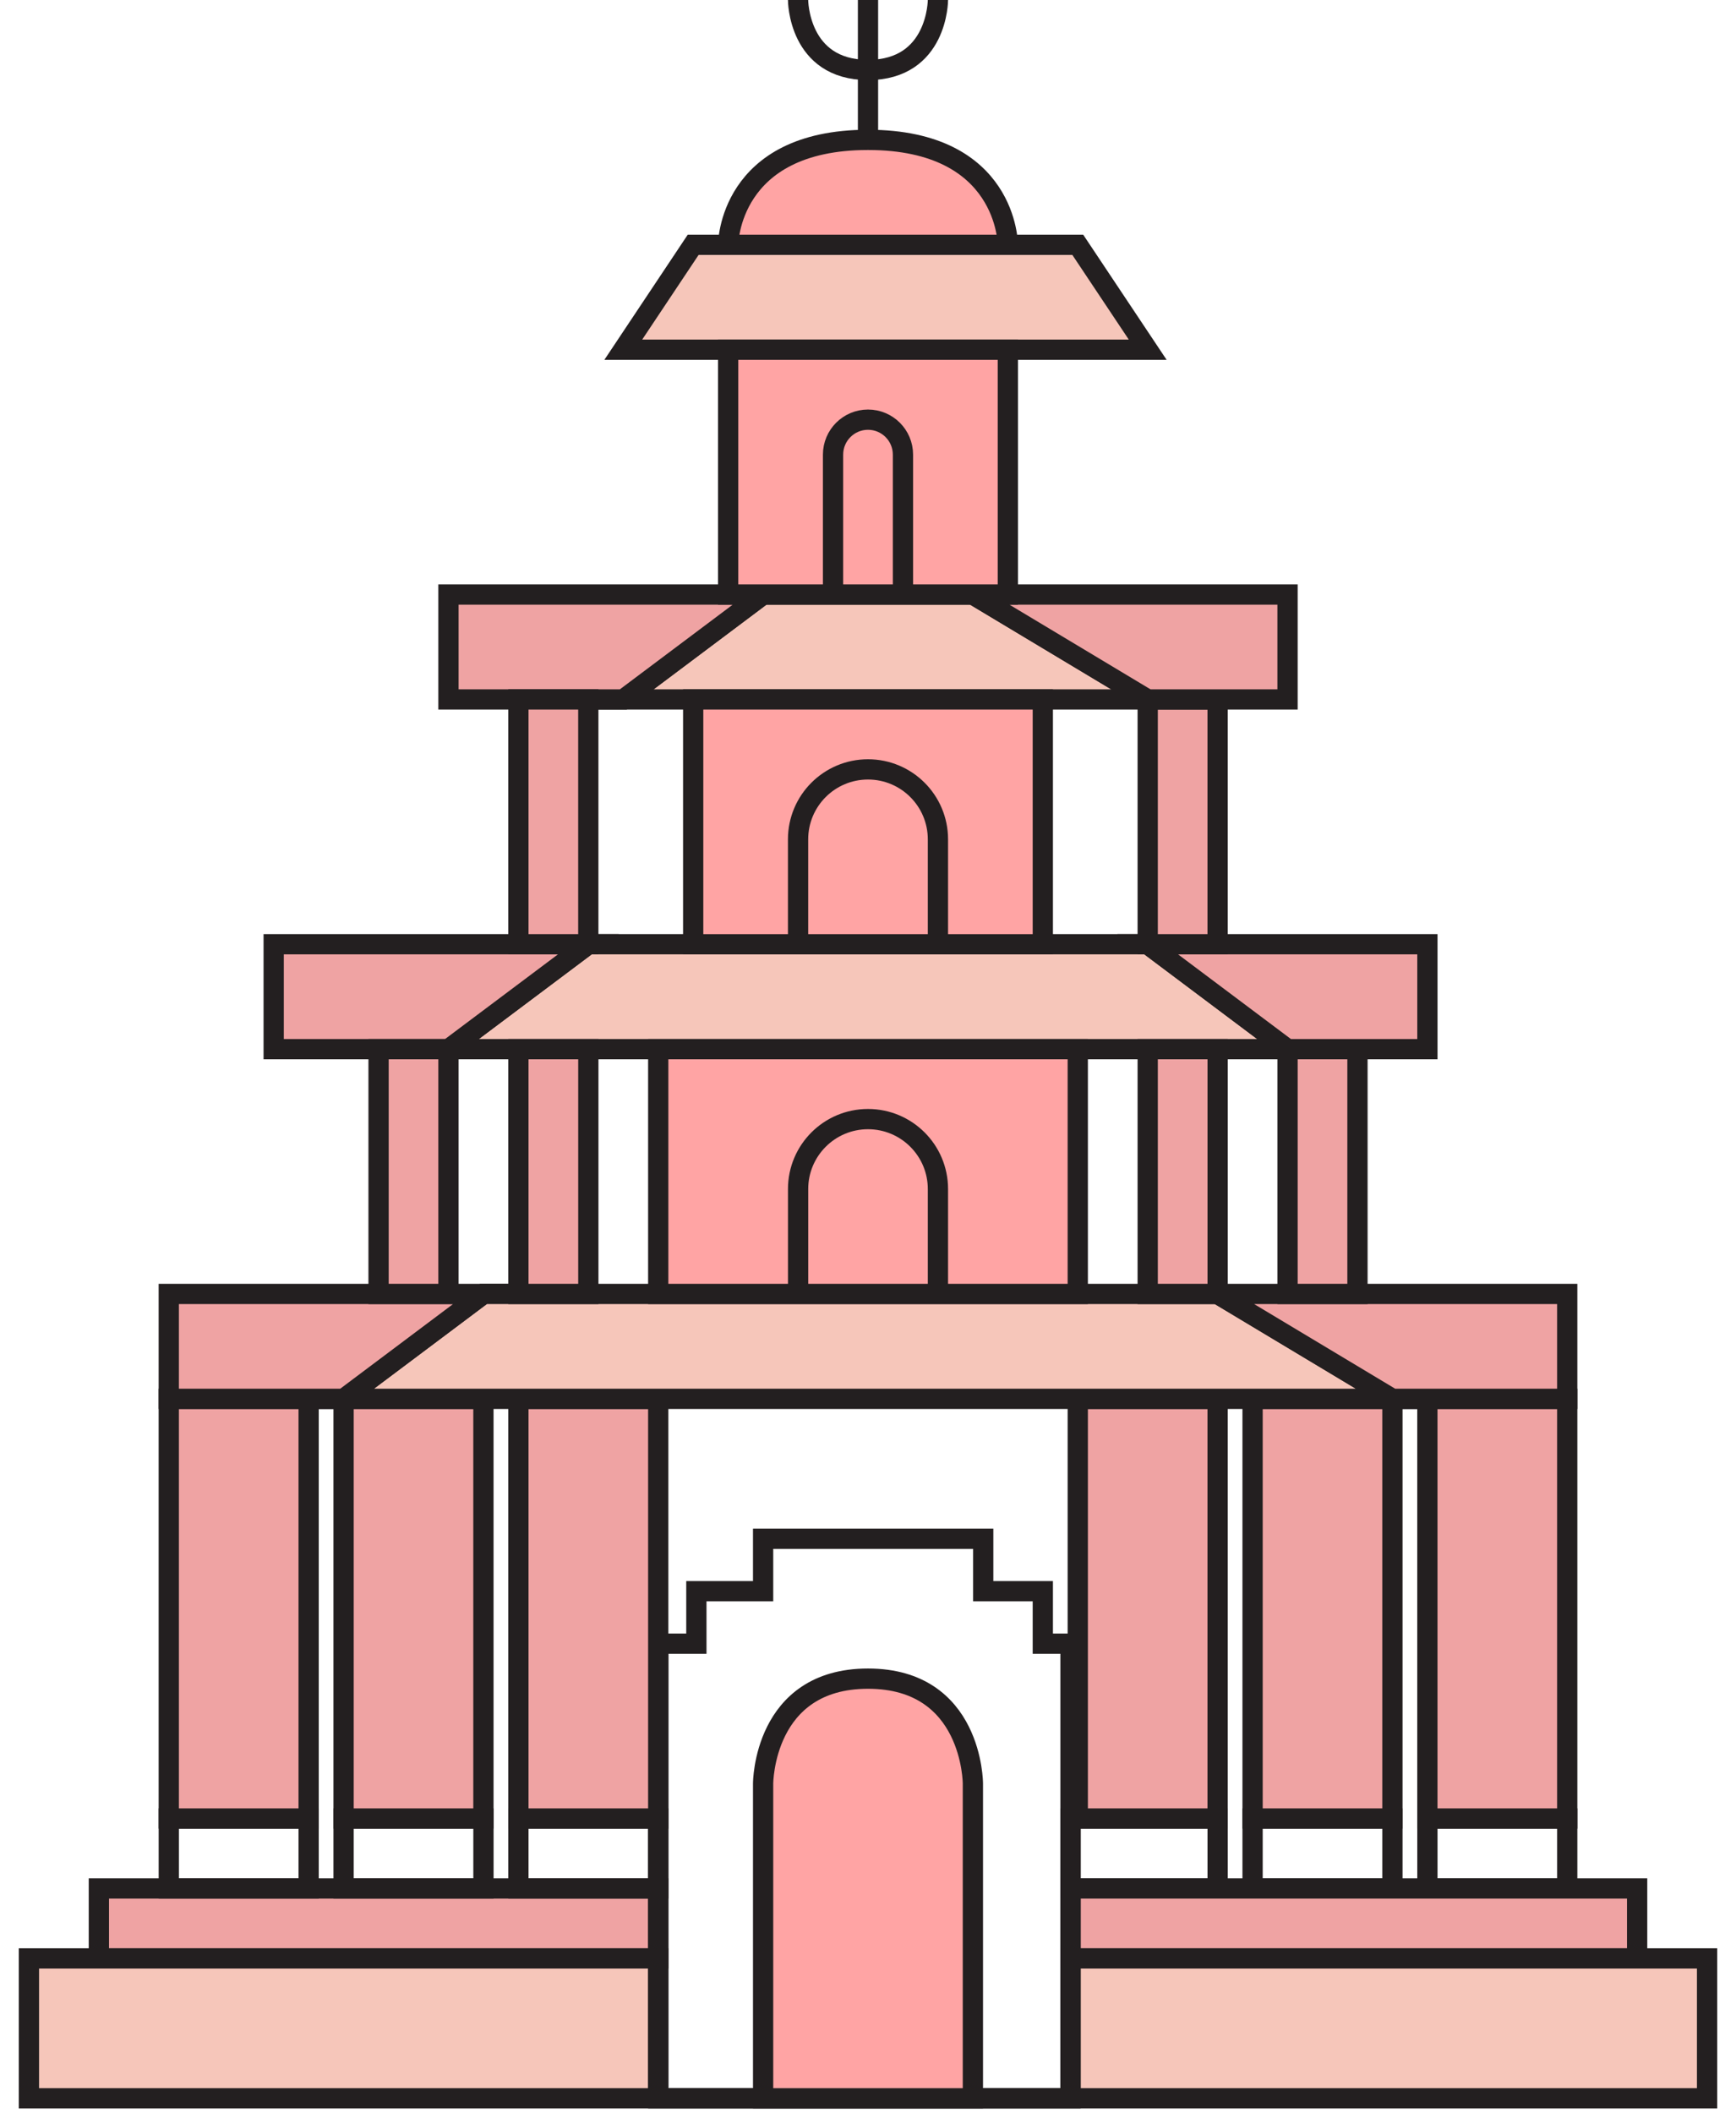 <svg width="60" height="73" viewBox="0 0 60 73" fill="none" xmlns="http://www.w3.org/2000/svg">
<path d="M3.417 65.25V67.667H22.75V65.25H3.417Z" fill="#EFA3A3" stroke="#231F20" stroke-width="0.7"/>
<path d="M5.834 62.833V65.249H10.667V62.833H5.834Z" stroke="#231F20" stroke-width="0.7"/>
<path d="M11.875 62.833V65.249H16.709V62.833H11.875Z" stroke="#231F20" stroke-width="0.7"/>
<path d="M17.917 62.833V65.249H22.75V62.833H17.917Z" stroke="#231F20" stroke-width="0.7"/>
<path d="M37 62.833V65.249H42.084V62.833H37Z" stroke="#231F20" stroke-width="0.7"/>
<path d="M43.292 62.833V65.249H48.125V62.833H43.292Z" stroke="#231F20" stroke-width="0.7"/>
<path d="M49.334 62.833V65.249H54.167V62.833H49.334Z" stroke="#231F20" stroke-width="0.7"/>
<path d="M37 65.25V67.667H56.583V65.25H37Z" fill="#EFA3A3" stroke="#231F20" stroke-width="0.7"/>
<path d="M59 67.667V72.5H37H22.75H1V67.667H22.75V72.5H37V67.667H59Z" fill="#F6C6BA"/>
<path d="M37 72.5H59V67.667H37V72.5ZM37 72.5H22.75M22.75 72.5H1V67.667H22.75V72.5Z" stroke="#231F20" stroke-width="0.7"/>
<path d="M22.75 56.792V72.5H37V56.792H36.042V55.583V54.979H33.982V53.167H26.375V54.979H24.068V56.792H22.75Z" stroke="#231F20" stroke-width="0.7"/>
<path d="M26.375 61.625V72.5H33.625V61.625C33.625 61.625 33.625 58 30 58C26.375 58 26.375 61.625 26.375 61.625Z" fill="#FFA4A4" stroke="#231F20" stroke-width="0.7"/>
<path d="M5.833 48.333V62.833H10.667V48.333H5.833Z" fill="#EFA3A3" stroke="#231F20" stroke-width="0.7"/>
<path d="M37.25 48.333V62.833H42.083V48.333H37.25Z" fill="#EFA3A3" stroke="#231F20" stroke-width="0.7"/>
<path d="M11.875 48.333V62.833H16.708V48.333H11.875Z" fill="#EFA3A3" stroke="#231F20" stroke-width="0.7"/>
<path d="M43.292 48.333V62.833H48.125V48.333H43.292Z" fill="#EFA3A3" stroke="#231F20" stroke-width="0.7"/>
<path d="M17.917 48.333V62.833H22.75V48.333H17.917Z" fill="#EFA3A3" stroke="#231F20" stroke-width="0.7"/>
<path d="M49.333 48.333V62.833H54.167V48.333H49.333Z" fill="#EFA3A3" stroke="#231F20" stroke-width="0.7"/>
<path d="M48.125 48.333H11.875L16.708 44.708H42.083L48.125 48.333Z" fill="#F6C6BA" stroke="#231F20" stroke-width="0.7"/>
<path d="M5.833 48.333H11.875L16.708 44.708H5.833V48.333Z" fill="#EFA3A3" stroke="#231F20" stroke-width="0.7"/>
<path d="M54.167 48.333H48.125L42.083 44.708H54.167V48.333Z" fill="#EFA3A3" stroke="#231F20" stroke-width="0.7"/>
<path d="M44.5 36.25H15.5L20.334 32.625H39.667L44.5 36.25Z" fill="#F6C6BA" stroke="#231F20" stroke-width="0.7"/>
<path d="M22.75 44.708V36.25H37.25V44.708H32.417H27.584H22.75Z" fill="#FFA4A4"/>
<path d="M27.584 44.708H22.75V36.25H37.25V44.708H32.417M27.584 44.708V41.083C27.584 39.749 28.666 38.667 30 38.667V38.667V38.667C31.335 38.667 32.417 39.749 32.417 41.083V44.708M27.584 44.708H32.417" stroke="#231F20" stroke-width="0.7"/>
<path d="M9.459 36.25H15.5L20.334 32.625H9.459V36.25Z" fill="#EFA3A3" stroke="#231F20" stroke-width="0.7"/>
<path d="M39.667 44.708V36.25H42.084V44.708H39.667Z" fill="#EFA3A3" stroke="#231F20" stroke-width="0.7"/>
<path d="M44.5 44.708V36.25H46.917V44.708H44.5Z" fill="#EFA3A3" stroke="#231F20" stroke-width="0.7"/>
<path d="M17.917 44.708H20.334V36.25H17.917V44.708Z" fill="#EFA3A3" stroke="#231F20" stroke-width="0.7"/>
<path d="M13.084 44.708H15.5V36.25H13.084V44.708Z" fill="#EFA3A3" stroke="#231F20" stroke-width="0.7"/>
<path d="M49.334 36.25H44.5L39.667 32.625H49.334V36.25Z" fill="#EFA3A3" stroke="#231F20" stroke-width="0.7"/>
<path d="M39.667 24.167H21.542L26.375 20.542H33.625L39.667 24.167Z" fill="#F6C6BA" stroke="#231F20" stroke-width="0.7"/>
<path d="M23.958 32.626V24.167H36.042V32.626H32.417H27.583H23.958Z" fill="#FFA4A4"/>
<path d="M27.583 32.626H23.958V24.167H36.042V32.626H32.417M27.583 32.626V29.001C27.583 27.666 28.665 26.584 30 26.584V26.584V26.584C31.335 26.584 32.417 27.666 32.417 29.001V32.626M27.583 32.626H32.417" stroke="#231F20" stroke-width="0.7"/>
<path d="M15.5 24.167H21.542L26.375 20.542H15.5V24.167Z" fill="#EFA3A3" stroke="#231F20" stroke-width="0.7"/>
<path d="M39.667 32.626V24.167H42.083V32.626H39.667Z" fill="#EFA3A3" stroke="#231F20" stroke-width="0.7"/>
<path d="M17.917 32.626H20.333V24.167H17.917V32.626Z" fill="#EFA3A3" stroke="#231F20" stroke-width="0.7"/>
<path d="M44.5 24.167H39.667L33.625 20.542H44.5V24.167Z" fill="#EFA3A3" stroke="#231F20" stroke-width="0.7"/>
<path d="M39.667 12.083H21.542L23.958 8.458H37.25L39.667 12.083Z" fill="#F6C6BA" stroke="#231F20" stroke-width="0.7"/>
<path d="M30 4.833C25.167 4.833 25.167 8.458 25.167 8.458H34.833C34.833 8.458 34.833 4.833 30 4.833Z" fill="#FFA4A4" stroke="#231F20" stroke-width="0.7"/>
<path d="M25.167 20.542V12.083H34.833V20.542H31.208H28.792H25.167Z" fill="#FFA4A4"/>
<path d="M28.792 20.542H25.167V12.083H34.833V20.542H31.208M28.792 20.542V15.708C28.792 15.041 29.333 14.5 30 14.5V14.5V14.5C30.667 14.5 31.208 15.041 31.208 15.708V20.542M28.792 20.542H31.208" stroke="#231F20" stroke-width="0.7"/>
<path d="M30 4.833V0" stroke="#231F20" stroke-width="0.7"/>
<path d="M27.583 0C27.583 0 27.583 2.417 30 2.417C32.417 2.417 32.417 0 32.417 0" stroke="#231F20" stroke-width="0.7"/>
</svg>
